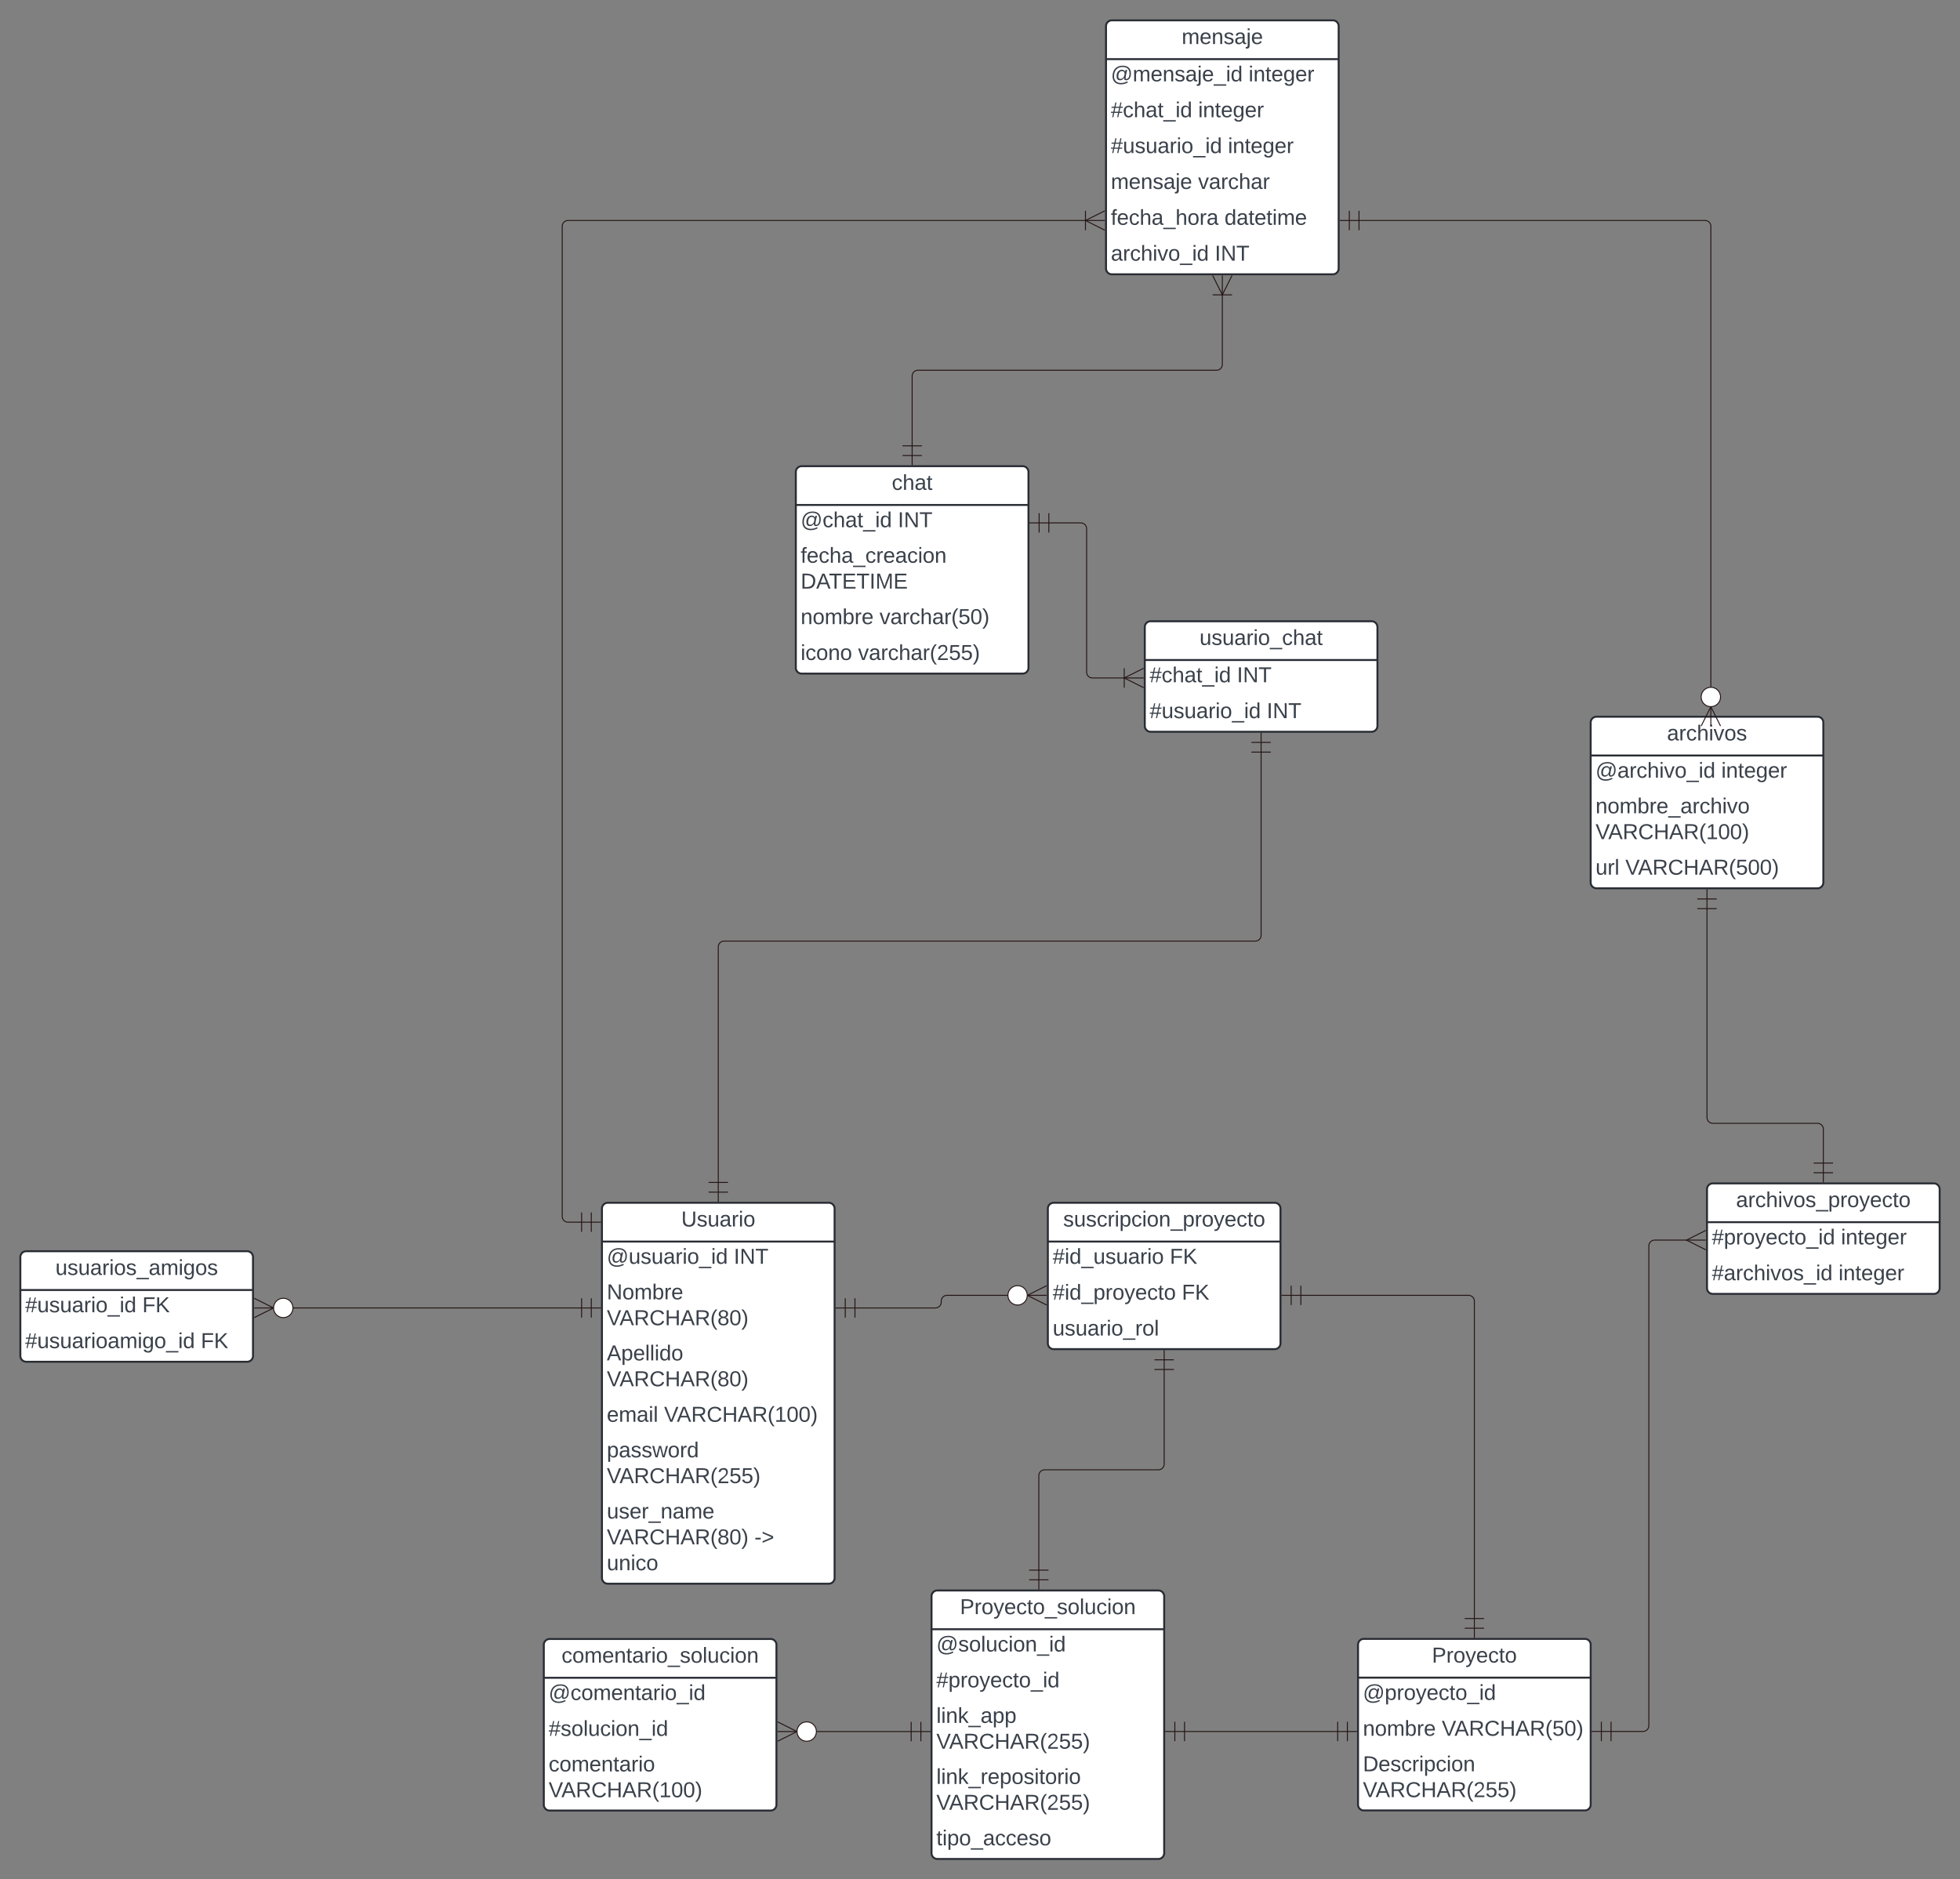 <svg xmlns="http://www.w3.org/2000/svg" xmlns:xlink="http://www.w3.org/1999/xlink" xmlns:lucid="lucid" width="2022" height="1939"><rect width="100%" height="100%" fill="#808080" stroke="none"/><g transform="translate(401 1221)" lucid:page-tab-id="0_0"><path d="M1000 475.94a6 6 0 0 1 6-6h228a6 6 0 0 1 6 6v165a6 6 0 0 1-6 6h-228a6 6 0 0 1-6-6z" fill="#fff"/><path d="M1000 475.94a6 6 0 0 1 6-6h228a6 6 0 0 1 6 6v165a6 6 0 0 1-6 6h-228a6 6 0 0 1-6-6zM1000 509.94h240" stroke="#282c33" stroke-width="2" fill="none"/><use xlink:href="#a" transform="matrix(1,0,0,1,1010,469.942) translate(66.204 24.444)"/><use xlink:href="#b" transform="matrix(1,0,0,1,1005,512.442) translate(0 20.444)"/><use xlink:href="#c" transform="matrix(1,0,0,1,1005,549.442) translate(0 20.444)"/><use xlink:href="#d" transform="matrix(1,0,0,1,1005,549.442) translate(81.358 20.444)"/><use xlink:href="#e" transform="matrix(1,0,0,1,1005,586.442) translate(0 20.111)"/><use xlink:href="#f" transform="matrix(1,0,0,1,1005,586.442) translate(0 46.778)"/><path d="M220 26a6 6 0 0 1 6-6h228a6 6 0 0 1 6 6v381a6 6 0 0 1-6 6H226a6 6 0 0 1-6-6z" fill="#fff"/><path d="M220 26a6 6 0 0 1 6-6h228a6 6 0 0 1 6 6v381a6 6 0 0 1-6 6H226a6 6 0 0 1-6-6zM220 60h240" stroke="#282c33" stroke-width="2" fill="none"/><use xlink:href="#g" transform="matrix(1,0,0,1,230,20) translate(71.821 24.444)"/><use xlink:href="#h" transform="matrix(1,0,0,1,225,62.5) translate(0 20.444)"/><use xlink:href="#i" transform="matrix(1,0,0,1,225,62.5) translate(130.988 20.444)"/><use xlink:href="#j" transform="matrix(1,0,0,1,225,99.5) translate(0 20.111)"/><use xlink:href="#k" transform="matrix(1,0,0,1,225,99.5) translate(0 46.778)"/><use xlink:href="#l" transform="matrix(1,0,0,1,225,162.5) translate(0 20.111)"/><use xlink:href="#k" transform="matrix(1,0,0,1,225,162.5) translate(0 46.778)"/><use xlink:href="#m" transform="matrix(1,0,0,1,225,225.5) translate(0 20.444)"/><use xlink:href="#n" transform="matrix(1,0,0,1,225,225.5) translate(59.074 20.444)"/><use xlink:href="#o" transform="matrix(1,0,0,1,225,262.5) translate(0 20.111)"/><use xlink:href="#f" transform="matrix(1,0,0,1,225,262.5) translate(0 46.778)"/><use xlink:href="#p" transform="matrix(1,0,0,1,225,325.5) translate(0 20.278)"/><use xlink:href="#q" transform="matrix(1,0,0,1,225,325.5) translate(0 46.944)"/><use xlink:href="#r" transform="matrix(1,0,0,1,225,325.5) translate(152.284 46.944)"/><use xlink:href="#s" transform="matrix(1,0,0,1,225,325.5) translate(0 73.611)"/><path d="M680 26a6 6 0 0 1 6-6h228a6 6 0 0 1 6 6v139a6 6 0 0 1-6 6H686a6 6 0 0 1-6-6z" fill="#fff"/><path d="M680 26a6 6 0 0 1 6-6h228a6 6 0 0 1 6 6v139a6 6 0 0 1-6 6H686a6 6 0 0 1-6-6zM680 60h240" stroke="#282c33" stroke-width="2" fill="none"/><use xlink:href="#t" transform="matrix(1,0,0,1,690,20) translate(5.802 24.444)"/><use xlink:href="#u" transform="matrix(1,0,0,1,685,62.5) translate(0 20.444)"/><use xlink:href="#v" transform="matrix(1,0,0,1,685,62.5) translate(120.802 20.444)"/><use xlink:href="#w" transform="matrix(1,0,0,1,685,99.5) translate(0 20.444)"/><use xlink:href="#v" transform="matrix(1,0,0,1,685,99.5) translate(133.21 20.444)"/><use xlink:href="#x" transform="matrix(1,0,0,1,685,136.5) translate(0 20.444)"/><path d="M-380 76a6 6 0 0 1 6-6h228a6 6 0 0 1 6 6v102a6 6 0 0 1-6 6h-228a6 6 0 0 1-6-6z" fill="#fff"/><path d="M-380 76a6 6 0 0 1 6-6h228a6 6 0 0 1 6 6v102a6 6 0 0 1-6 6h-228a6 6 0 0 1-6-6zM-380 110h240" stroke="#282c33" stroke-width="2" fill="none"/><use xlink:href="#y" transform="matrix(1,0,0,1,-370,70) translate(26.173 24.444)"/><use xlink:href="#z" transform="matrix(1,0,0,1,-375,112.5) translate(0 20.444)"/><use xlink:href="#v" transform="matrix(1,0,0,1,-375,112.5) translate(120.802 20.444)"/><use xlink:href="#A" transform="matrix(1,0,0,1,-375,149.5) translate(0 20.444)"/><use xlink:href="#v" transform="matrix(1,0,0,1,-375,149.5) translate(181.173 20.444)"/><path d="M941 115.5h173a6 6 0 0 1 6 6v327.44" stroke="#261515" fill="none"/><path d="M931 125.5v-20M921 115.5h20M941 125.5v-20M1130 458.94h-20M1120 468.94v-20M1130 448.94h-20" stroke="#261515" fill="#fff"/><path d="M-99.5 128.5H199" stroke="#261515" fill="none"/><path d="M-138.78 118.5l20 10-20 10" stroke="#261515" fill="#fff" fill-opacity="0"/><path d="M-138.78 128.5h20M-98.78 128.5c0 5.52-4.47 10-10 10-5.52 0-10-4.48-10-10s4.48-10 10-10c5.53 0 10 4.48 10 10M209 118.5v20M219 128.5h-20M199 118.5v20" stroke="#261515" fill="#fff"/><path d="M780-574a6 6 0 0 1 6-6h228a6 6 0 0 1 6 6v102a6 6 0 0 1-6 6H786a6 6 0 0 1-6-6z" fill="#fff"/><path d="M780-574a6 6 0 0 1 6-6h228a6 6 0 0 1 6 6v102a6 6 0 0 1-6 6H786a6 6 0 0 1-6-6zM780-540h240" stroke="#282c33" stroke-width="2" fill="none"/><use xlink:href="#B" transform="matrix(1,0,0,1,790,-580) translate(46.481 24.444)"/><use xlink:href="#C" transform="matrix(1,0,0,1,785,-537.5) translate(0 20.444)"/><use xlink:href="#i" transform="matrix(1,0,0,1,785,-537.5) translate(90.062 20.444)"/><use xlink:href="#z" transform="matrix(1,0,0,1,785,-500.5) translate(0 20.444)"/><use xlink:href="#i" transform="matrix(1,0,0,1,785,-500.5) translate(120.802 20.444)"/><path d="M340-1v-243a6 6 0 0 1 6-6h548a6 6 0 0 0 6-6v-189" stroke="#261515" fill="none"/><path d="M350 9h-20M340 19V-1M350-1h-20M890-455h20M900-465v20M890-445h20" stroke="#261515" fill="#fff"/><path d="M420-734a6 6 0 0 1 6-6h228a6 6 0 0 1 6 6v202a6 6 0 0 1-6 6H426a6 6 0 0 1-6-6z" fill="#fff"/><path d="M420-734a6 6 0 0 1 6-6h228a6 6 0 0 1 6 6v202a6 6 0 0 1-6 6H426a6 6 0 0 1-6-6zM420-700h240" stroke="#282c33" stroke-width="2" fill="none"/><use xlink:href="#D" transform="matrix(1,0,0,1,430,-740) translate(89.012 24.444)"/><use xlink:href="#E" transform="matrix(1,0,0,1,425,-697.5) translate(0 20.444)"/><use xlink:href="#i" transform="matrix(1,0,0,1,425,-697.5) translate(100.247 20.444)"/><use xlink:href="#F" transform="matrix(1,0,0,1,425,-660.5) translate(0 20.111)"/><use xlink:href="#G" transform="matrix(1,0,0,1,425,-660.5) translate(0 46.778)"/><use xlink:href="#c" transform="matrix(1,0,0,1,425,-597.5) translate(0 20.444)"/><use xlink:href="#H" transform="matrix(1,0,0,1,425,-597.5) translate(81.358 20.444)"/><use xlink:href="#I" transform="matrix(1,0,0,1,425,-560.5) translate(0 20.444)"/><use xlink:href="#J" transform="matrix(1,0,0,1,425,-560.5) translate(59.198 20.444)"/><path d="M759-521.5h-33a6 6 0 0 1-6-6v-148a6 6 0 0 0-6-6h-33" stroke="#261515" fill="none"/><path d="M778.78-511.5l-20-10 20-10" stroke="#261515" fill="#fff" fill-opacity="0"/><path d="M778.78-521.5h-20M758.78-531.5v20M671-671.5v-20M661-681.5h20M681-671.5v-20" stroke="#261515" fill="#fff"/><path d="M740-1194a6 6 0 0 1 6-6h228a6 6 0 0 1 6 6v250a6 6 0 0 1-6 6H746a6 6 0 0 1-6-6z" fill="#fff"/><path d="M740-1194a6 6 0 0 1 6-6h228a6 6 0 0 1 6 6v250a6 6 0 0 1-6 6H746a6 6 0 0 1-6-6zM740-1160h240" stroke="#282c33" stroke-width="2" fill="none"/><use xlink:href="#K" transform="matrix(1,0,0,1,750,-1200) translate(68.086 24.444)"/><use xlink:href="#L" transform="matrix(1,0,0,1,745,-1157.5) translate(0 20.444)"/><use xlink:href="#M" transform="matrix(1,0,0,1,745,-1157.5) translate(142.099 20.444)"/><use xlink:href="#C" transform="matrix(1,0,0,1,745,-1120.5) translate(0 20.444)"/><use xlink:href="#M" transform="matrix(1,0,0,1,745,-1120.5) translate(90.062 20.444)"/><use xlink:href="#z" transform="matrix(1,0,0,1,745,-1083.5) translate(0 20.444)"/><use xlink:href="#M" transform="matrix(1,0,0,1,745,-1083.5) translate(120.802 20.444)"/><use xlink:href="#N" transform="matrix(1,0,0,1,745,-1046.5) translate(0 20.444)"/><use xlink:href="#O" transform="matrix(1,0,0,1,745,-1046.5) translate(90 20.444)"/><use xlink:href="#P" transform="matrix(1,0,0,1,745,-1009.5) translate(0 20.444)"/><use xlink:href="#Q" transform="matrix(1,0,0,1,745,-1009.5) translate(117.222 20.444)"/><use xlink:href="#R" transform="matrix(1,0,0,1,745,-972.5) translate(0 20.444)"/><use xlink:href="#i" transform="matrix(1,0,0,1,745,-972.5) translate(107.222 20.444)"/><path d="M860-917v72a6 6 0 0 1-6 6H546a6 6 0 0 0-6 6v72" stroke="#261515" fill="none"/><path d="M870-936.78l-10 20-10-20" stroke="#261515" fill="#fff" fill-opacity="0"/><path d="M860-936.78v20M850-916.78h20M550-751h-20M540-741v-20M550-761h-20" stroke="#261515" fill="#fff"/><path d="M199 40h-14a6 6 0 0 1-6-6V-987.5a6 6 0 0 1 6-6h534" stroke="#261515" fill="none"/><path d="M209 30v20M219 40h-20M199 30v20" stroke="#261515" fill="#fff"/><path d="M738.78-983.5l-20-10 20-10" stroke="#261515" fill="#fff" fill-opacity="0"/><path d="M738.78-993.5h-20M718.78-1003.5v20" stroke="#261515" fill="#fff"/><path d="M1360 6a6 6 0 0 1 6-6h228a6 6 0 0 1 6 6v102a6 6 0 0 1-6 6h-228a6 6 0 0 1-6-6z" fill="#fff"/><path d="M1360 6a6 6 0 0 1 6-6h228a6 6 0 0 1 6 6v102a6 6 0 0 1-6 6h-228a6 6 0 0 1-6-6zM1360 40h240" stroke="#282c33" stroke-width="2" fill="none"/><use xlink:href="#S" transform="matrix(1,0,0,1,1370,0) translate(19.969 24.444)"/><use xlink:href="#T" transform="matrix(1,0,0,1,1365,42.5) translate(0 20.444)"/><use xlink:href="#M" transform="matrix(1,0,0,1,1365,42.5) translate(133.21 20.444)"/><use xlink:href="#U" transform="matrix(1,0,0,1,1365,79.5) translate(0 20.444)"/><use xlink:href="#M" transform="matrix(1,0,0,1,1365,79.5) translate(130.679 20.444)"/><path d="M1261 565.44h33a6 6 0 0 0 6-6V64.5a6 6 0 0 1 6-6h33.6" stroke="#261515" fill="none"/><path d="M1251 575.44v-20M1241 565.44h20M1261 575.44v-20" stroke="#261515" fill="#fff"/><path d="M1358.78 68.5l-20-10 20-10" stroke="#261515" fill="#fff" fill-opacity="0"/><path d="M1358.78 58.5h-20" stroke="#261515" fill="#fff"/><path d="M1240-475.5a6 6 0 0 1 6-6h228a6 6 0 0 1 6 6v165a6 6 0 0 1-6 6h-228a6 6 0 0 1-6-6z" fill="#fff"/><path d="M1240-475.5a6 6 0 0 1 6-6h228a6 6 0 0 1 6 6v165a6 6 0 0 1-6 6h-228a6 6 0 0 1-6-6zM1240-441.5h240" stroke="#282c33" stroke-width="2" fill="none"/><use xlink:href="#V" transform="matrix(1,0,0,1,1250,-481.5) translate(68.704 24.444)"/><use xlink:href="#W" transform="matrix(1,0,0,1,1245,-439) translate(0 20.444)"/><use xlink:href="#M" transform="matrix(1,0,0,1,1245,-439) translate(129.753 20.444)"/><use xlink:href="#X" transform="matrix(1,0,0,1,1245,-402) translate(0 20.111)"/><use xlink:href="#n" transform="matrix(1,0,0,1,1245,-402) translate(0 46.778)"/><use xlink:href="#Y" transform="matrix(1,0,0,1,1245,-339) translate(0 20.444)"/><use xlink:href="#Z" transform="matrix(1,0,0,1,1245,-339) translate(30.741 20.444)"/><path d="M1480-21v-35a6 6 0 0 0-6-6h-108a6 6 0 0 1-6-6v-215.5" stroke="#261515" fill="none"/><path d="M1490-11h-20M1480-1v-20M1490-21h-20M1350-293.5h20M1360-303.5v20M1350-283.5h20" stroke="#261515" fill="#fff"/><path d="M560 426a6 6 0 0 1 6-6h228a6 6 0 0 1 6 6v265a6 6 0 0 1-6 6H566a6 6 0 0 1-6-6z" fill="#fff"/><path d="M560 426a6 6 0 0 1 6-6h228a6 6 0 0 1 6 6v265a6 6 0 0 1-6 6H566a6 6 0 0 1-6-6zM560 460h240" stroke="#282c33" stroke-width="2" fill="none"/><use xlink:href="#aa" transform="matrix(1,0,0,1,570,420) translate(19.352 24.444)"/><use xlink:href="#ab" transform="matrix(1,0,0,1,565,462.5) translate(0 20.444)"/><use xlink:href="#ac" transform="matrix(1,0,0,1,565,499.5) translate(0 20.444)"/><use xlink:href="#ad" transform="matrix(1,0,0,1,565,536.5) translate(0 20.111)"/><use xlink:href="#f" transform="matrix(1,0,0,1,565,536.5) translate(0 46.778)"/><use xlink:href="#ae" transform="matrix(1,0,0,1,565,599.5) translate(0 20.111)"/><use xlink:href="#f" transform="matrix(1,0,0,1,565,599.5) translate(0 46.778)"/><use xlink:href="#af" transform="matrix(1,0,0,1,565,662.5) translate(0 20.444)"/><path d="M821 565.5h158" stroke="#261515" fill="none"/><path d="M811 575.5v-20M801 565.5h20M821 575.5v-20M989 555.5v20M999 565.5h-20M979 555.5v20" stroke="#261515" fill="#fff"/><path d="M800 192v97.5a6 6 0 0 1-6 6H676.68a6 6 0 0 0-6 6V399" stroke="#261515" fill="none"/><path d="M790 182h20M800 172v20M790 192h20M680.68 409h-20M670.68 419v-20M680.68 399h-20" stroke="#261515" fill="#fff"/><path d="M160 476.06a6 6 0 0 1 6-6h228a6 6 0 0 1 6 6v165a6 6 0 0 1-6 6H166a6 6 0 0 1-6-6z" fill="#fff"/><path d="M160 476.06a6 6 0 0 1 6-6h228a6 6 0 0 1 6 6v165a6 6 0 0 1-6 6H166a6 6 0 0 1-6-6zM160 510.06h240" stroke="#282c33" stroke-width="2" fill="none"/><g><use xlink:href="#ag" transform="matrix(1,0,0,1,170,470.058) translate(8.302 24.444)"/></g><g><use xlink:href="#ah" transform="matrix(1,0,0,1,165,512.558) translate(0 20.444)"/></g><g><use xlink:href="#ai" transform="matrix(1,0,0,1,165,549.558) translate(0 20.444)"/></g><g><use xlink:href="#aj" transform="matrix(1,0,0,1,165,586.558) translate(0 20.111)"/><use xlink:href="#n" transform="matrix(1,0,0,1,165,586.558) translate(0 46.778)"/></g><path d="M539 565.56h-98.5" stroke="#261515" fill="none"/><path d="M549 555.56v20M559 565.56h-20M539 555.56v20" stroke="#261515" fill="#fff"/><path d="M401.22 555.56l20 10-20 10" stroke="#261515" fill="#fff" fill-opacity="0"/><path d="M401.22 565.56h20M441.22 565.56c0 5.52-4.47 10-10 10-5.52 0-10-4.48-10-10s4.48-10 10-10c5.53 0 10 4.48 10 10" stroke="#261515" fill="#fff"/><path d="M639.5 115.5H576a6 6 0 0 0-6 6v1a6 6 0 0 1-6 6h-83" stroke="#261515" fill="none"/><path d="M678.78 125.5l-20-10 20-10" stroke="#261515" fill="#fff" fill-opacity="0"/><path d="M678.78 115.5h-20M658.78 115.5c0 5.52-4.48 10-10 10-5.53 0-10-4.48-10-10s4.47-10 10-10c5.52 0 10 4.48 10 10M471 138.5v-20M461 128.5h20M481 138.5v-20" stroke="#261515" fill="#fff"/><path d="M1001-993.5h356.97a6 6 0 0 1 6 6v476.35" stroke="#261515" fill="none"/><path d="M991-983.5v-20M981-993.5h20M1001-983.5v-20" stroke="#261515" fill="#fff"/><path d="M1353.97-471.88l10-20 10 20" stroke="#261515" fill="#fff" fill-opacity="0"/><path d="M1363.97-471.88v-20M1373.97-501.88c0 5.53-4.48 10-10 10-5.53 0-10-4.47-10-10 0-5.52 4.47-10 10-10 5.52 0 10 4.48 10 10" stroke="#261515" fill="#fff"/><defs><path fill="#3a414a" d="M30-248c87 1 191-15 191 75 0 78-77 80-158 76V0H30v-248zm33 125c57 0 124 11 124-50 0-59-68-47-124-48v98" id="ak"/><path fill="#3a414a" d="M114-163C36-179 61-72 57 0H25l-1-190h30c1 12-1 29 2 39 6-27 23-49 58-41v29" id="al"/><path fill="#3a414a" d="M100-194c62-1 85 37 85 99 1 63-27 99-86 99S16-35 15-95c0-66 28-99 85-99zM99-20c44 1 53-31 53-75 0-43-8-75-51-75s-53 32-53 75 10 74 51 75" id="am"/><path fill="#3a414a" d="M179-190L93 31C79 59 56 82 12 73V49c39 6 53-20 64-50L1-190h34L92-34l54-156h33" id="an"/><path fill="#3a414a" d="M100-194c63 0 86 42 84 106H49c0 40 14 67 53 68 26 1 43-12 49-29l28 8c-11 28-37 45-77 45C44 4 14-33 15-96c1-61 26-98 85-98zm52 81c6-60-76-77-97-28-3 7-6 17-6 28h103" id="ao"/><path fill="#3a414a" d="M96-169c-40 0-48 33-48 73s9 75 48 75c24 0 41-14 43-38l32 2c-6 37-31 61-74 61-59 0-76-41-82-99-10-93 101-131 147-64 4 7 5 14 7 22l-32 3c-4-21-16-35-41-35" id="ap"/><path fill="#3a414a" d="M59-47c-2 24 18 29 38 22v24C64 9 27 4 27-40v-127H5v-23h24l9-43h21v43h35v23H59v120" id="aq"/><g id="a"><use transform="matrix(0.062,0,0,0.062,0,0)" xlink:href="#ak"/><use transform="matrix(0.062,0,0,0.062,14.815,0)" xlink:href="#al"/><use transform="matrix(0.062,0,0,0.062,22.16,0)" xlink:href="#am"/><use transform="matrix(0.062,0,0,0.062,34.506,0)" xlink:href="#an"/><use transform="matrix(0.062,0,0,0.062,45.617,0)" xlink:href="#ao"/><use transform="matrix(0.062,0,0,0.062,57.963,0)" xlink:href="#ap"/><use transform="matrix(0.062,0,0,0.062,69.074,0)" xlink:href="#aq"/><use transform="matrix(0.062,0,0,0.062,75.247,0)" xlink:href="#am"/></g><path fill="#3a414a" d="M198-261c85 0 136 45 136 128 0 61-22 111-78 115-29 2-39-18-37-44-12 23-32 44-66 44-41 0-58-28-58-68 0-60 30-105 88-108 29-1 43 15 54 32l7-28h28c-9 45-23 84-27 134-1 11 6 17 14 16 39-4 51-48 51-92 0-69-42-107-112-107-93 0-145 59-145 153C53-15 94 26 168 27c43 0 78-13 106-28l9 19c-30 18-67 32-115 32C79 50 28-1 28-86c0-107 62-175 170-175zM158-41c46 0 70-43 70-90 0-26-17-40-43-40-44 0-59 41-61 85-1 26 9 45 34 45" id="ar"/><path fill="#3a414a" d="M115-194c55 1 70 41 70 98S169 2 115 4C84 4 66-9 55-30l1 105H24l-1-265h31l2 30c10-21 28-34 59-34zm-8 174c40 0 45-34 45-75s-6-73-45-74c-42 0-51 32-51 76 0 43 10 73 51 73" id="as"/><path fill="#3a414a" d="M-5 72V49h209v23H-5" id="at"/><path fill="#3a414a" d="M24-231v-30h32v30H24zM24 0v-190h32V0H24" id="au"/><path fill="#3a414a" d="M85-194c31 0 48 13 60 33l-1-100h32l1 261h-30c-2-10 0-23-3-31C134-8 116 4 85 4 32 4 16-35 15-94c0-66 23-100 70-100zm9 24c-40 0-46 34-46 75 0 40 6 74 45 74 42 0 51-32 51-76 0-42-9-74-50-73" id="av"/><g id="b"><use transform="matrix(0.062,0,0,0.062,0,0)" xlink:href="#ar"/><use transform="matrix(0.062,0,0,0.062,22.531,0)" xlink:href="#as"/><use transform="matrix(0.062,0,0,0.062,34.877,0)" xlink:href="#al"/><use transform="matrix(0.062,0,0,0.062,42.222,0)" xlink:href="#am"/><use transform="matrix(0.062,0,0,0.062,54.568,0)" xlink:href="#an"/><use transform="matrix(0.062,0,0,0.062,65.679,0)" xlink:href="#ao"/><use transform="matrix(0.062,0,0,0.062,78.025,0)" xlink:href="#ap"/><use transform="matrix(0.062,0,0,0.062,89.136,0)" xlink:href="#aq"/><use transform="matrix(0.062,0,0,0.062,95.309,0)" xlink:href="#am"/><use transform="matrix(0.062,0,0,0.062,107.654,0)" xlink:href="#at"/><use transform="matrix(0.062,0,0,0.062,120,0)" xlink:href="#au"/><use transform="matrix(0.062,0,0,0.062,124.877,0)" xlink:href="#av"/></g><path fill="#3a414a" d="M117-194c89-4 53 116 60 194h-32v-121c0-31-8-49-39-48C34-167 62-67 57 0H25l-1-190h30c1 10-1 24 2 32 11-22 29-35 61-36" id="aw"/><path fill="#3a414a" d="M210-169c-67 3-38 105-44 169h-31v-121c0-29-5-50-35-48C34-165 62-65 56 0H25l-1-190h30c1 10-1 24 2 32 10-44 99-50 107 0 11-21 27-35 58-36 85-2 47 119 55 194h-31v-121c0-29-5-49-35-48" id="ax"/><path fill="#3a414a" d="M115-194c53 0 69 39 70 98 0 66-23 100-70 100C84 3 66-7 56-30L54 0H23l1-261h32v101c10-23 28-34 59-34zm-8 174c40 0 45-34 45-75 0-40-5-75-45-74-42 0-51 32-51 76 0 43 10 73 51 73" id="ay"/><g id="c"><use transform="matrix(0.062,0,0,0.062,0,0)" xlink:href="#aw"/><use transform="matrix(0.062,0,0,0.062,12.346,0)" xlink:href="#am"/><use transform="matrix(0.062,0,0,0.062,24.691,0)" xlink:href="#ax"/><use transform="matrix(0.062,0,0,0.062,43.148,0)" xlink:href="#ay"/><use transform="matrix(0.062,0,0,0.062,55.494,0)" xlink:href="#al"/><use transform="matrix(0.062,0,0,0.062,62.84,0)" xlink:href="#ao"/></g><path fill="#3a414a" d="M137 0h-34L2-248h35l83 218 83-218h36" id="az"/><path fill="#3a414a" d="M205 0l-28-72H64L36 0H1l101-248h38L239 0h-34zm-38-99l-47-123c-12 45-31 82-46 123h93" id="aA"/><path fill="#3a414a" d="M233-177c-1 41-23 64-60 70L243 0h-38l-65-103H63V0H30v-248c88 3 205-21 203 71zM63-129c60-2 137 13 137-47 0-61-80-42-137-45v92" id="aB"/><path fill="#3a414a" d="M212-179c-10-28-35-45-73-45-59 0-87 40-87 99 0 60 29 101 89 101 43 0 62-24 78-52l27 14C228-24 195 4 139 4 59 4 22-46 18-125c-6-104 99-153 187-111 19 9 31 26 39 46" id="aC"/><path fill="#3a414a" d="M197 0v-115H63V0H30v-248h33v105h134v-105h34V0h-34" id="aD"/><path fill="#3a414a" d="M87 75C49 33 22-17 22-94c0-76 28-126 65-167h31c-38 41-64 92-64 168S80 34 118 75H87" id="aE"/><path fill="#3a414a" d="M54-142c48-35 137-8 131 61C196 18 31 33 14-55l32-4c7 23 22 37 52 37 35-1 51-22 54-58 4-55-73-65-99-34H22l8-134h141v27H59" id="aF"/><path fill="#3a414a" d="M101-251c68 0 85 55 85 127S166 4 100 4C33 4 14-52 14-124c0-73 17-127 87-127zm-1 229c47 0 54-49 54-102s-4-102-53-102c-51 0-55 48-55 102 0 53 5 102 54 102" id="aG"/><path fill="#3a414a" d="M33-261c38 41 65 92 65 168S71 34 33 75H2C39 34 66-17 66-93S39-220 2-261h31" id="aH"/><g id="d"><use transform="matrix(0.062,0,0,0.062,0,0)" xlink:href="#az"/><use transform="matrix(0.062,0,0,0.062,13.148,0)" xlink:href="#aA"/><use transform="matrix(0.062,0,0,0.062,27.963,0)" xlink:href="#aB"/><use transform="matrix(0.062,0,0,0.062,43.951,0)" xlink:href="#aC"/><use transform="matrix(0.062,0,0,0.062,59.938,0)" xlink:href="#aD"/><use transform="matrix(0.062,0,0,0.062,75.926,0)" xlink:href="#aA"/><use transform="matrix(0.062,0,0,0.062,90.741,0)" xlink:href="#aB"/><use transform="matrix(0.062,0,0,0.062,106.728,0)" xlink:href="#aE"/><use transform="matrix(0.062,0,0,0.062,114.074,0)" xlink:href="#aF"/><use transform="matrix(0.062,0,0,0.062,126.42,0)" xlink:href="#aG"/><use transform="matrix(0.062,0,0,0.062,138.765,0)" xlink:href="#aH"/></g><path fill="#3a414a" d="M30-248c118-7 216 8 213 122C240-48 200 0 122 0H30v-248zM63-27c89 8 146-16 146-99s-60-101-146-95v194" id="aI"/><path fill="#3a414a" d="M135-143c-3-34-86-38-87 0 15 53 115 12 119 90S17 21 10-45l28-5c4 36 97 45 98 0-10-56-113-15-118-90-4-57 82-63 122-42 12 7 21 19 24 35" id="aJ"/><g id="e"><use transform="matrix(0.062,0,0,0.062,0,0)" xlink:href="#aI"/><use transform="matrix(0.062,0,0,0.062,15.988,0)" xlink:href="#ao"/><use transform="matrix(0.062,0,0,0.062,28.333,0)" xlink:href="#aJ"/><use transform="matrix(0.062,0,0,0.062,39.444,0)" xlink:href="#ap"/><use transform="matrix(0.062,0,0,0.062,50.556,0)" xlink:href="#al"/><use transform="matrix(0.062,0,0,0.062,57.901,0)" xlink:href="#au"/><use transform="matrix(0.062,0,0,0.062,62.778,0)" xlink:href="#as"/><use transform="matrix(0.062,0,0,0.062,75.123,0)" xlink:href="#ap"/><use transform="matrix(0.062,0,0,0.062,86.235,0)" xlink:href="#au"/><use transform="matrix(0.062,0,0,0.062,91.111,0)" xlink:href="#am"/><use transform="matrix(0.062,0,0,0.062,103.457,0)" xlink:href="#aw"/></g><path fill="#3a414a" d="M101-251c82-7 93 87 43 132L82-64C71-53 59-42 53-27h129V0H18c2-99 128-94 128-182 0-28-16-43-45-43s-46 15-49 41l-32-3c6-41 34-60 81-64" id="aK"/><g id="f"><use transform="matrix(0.062,0,0,0.062,0,0)" xlink:href="#az"/><use transform="matrix(0.062,0,0,0.062,13.148,0)" xlink:href="#aA"/><use transform="matrix(0.062,0,0,0.062,27.963,0)" xlink:href="#aB"/><use transform="matrix(0.062,0,0,0.062,43.951,0)" xlink:href="#aC"/><use transform="matrix(0.062,0,0,0.062,59.938,0)" xlink:href="#aD"/><use transform="matrix(0.062,0,0,0.062,75.926,0)" xlink:href="#aA"/><use transform="matrix(0.062,0,0,0.062,90.741,0)" xlink:href="#aB"/><use transform="matrix(0.062,0,0,0.062,106.728,0)" xlink:href="#aE"/><use transform="matrix(0.062,0,0,0.062,114.074,0)" xlink:href="#aK"/><use transform="matrix(0.062,0,0,0.062,126.42,0)" xlink:href="#aF"/><use transform="matrix(0.062,0,0,0.062,138.765,0)" xlink:href="#aF"/><use transform="matrix(0.062,0,0,0.062,151.111,0)" xlink:href="#aH"/></g><path fill="#3a414a" d="M232-93c-1 65-40 97-104 97C67 4 28-28 28-90v-158h33c8 89-33 224 67 224 102 0 64-133 71-224h33v155" id="aL"/><path fill="#3a414a" d="M84 4C-5 8 30-112 23-190h32v120c0 31 7 50 39 49 72-2 45-101 50-169h31l1 190h-30c-1-10 1-25-2-33-11 22-28 36-60 37" id="aM"/><path fill="#3a414a" d="M141-36C126-15 110 5 73 4 37 3 15-17 15-53c-1-64 63-63 125-63 3-35-9-54-41-54-24 1-41 7-42 31l-33-3c5-37 33-52 76-52 45 0 72 20 72 64v82c-1 20 7 32 28 27v20c-31 9-61-2-59-35zM48-53c0 20 12 33 32 33 41-3 63-29 60-74-43 2-92-5-92 41" id="aN"/><g id="g"><use transform="matrix(0.062,0,0,0.062,0,0)" xlink:href="#aL"/><use transform="matrix(0.062,0,0,0.062,15.988,0)" xlink:href="#aJ"/><use transform="matrix(0.062,0,0,0.062,27.099,0)" xlink:href="#aM"/><use transform="matrix(0.062,0,0,0.062,39.444,0)" xlink:href="#aN"/><use transform="matrix(0.062,0,0,0.062,51.79,0)" xlink:href="#al"/><use transform="matrix(0.062,0,0,0.062,59.136,0)" xlink:href="#au"/><use transform="matrix(0.062,0,0,0.062,64.012,0)" xlink:href="#am"/></g><g id="h"><use transform="matrix(0.062,0,0,0.062,0,0)" xlink:href="#ar"/><use transform="matrix(0.062,0,0,0.062,22.531,0)" xlink:href="#aM"/><use transform="matrix(0.062,0,0,0.062,34.877,0)" xlink:href="#aJ"/><use transform="matrix(0.062,0,0,0.062,45.988,0)" xlink:href="#aM"/><use transform="matrix(0.062,0,0,0.062,58.333,0)" xlink:href="#aN"/><use transform="matrix(0.062,0,0,0.062,70.679,0)" xlink:href="#al"/><use transform="matrix(0.062,0,0,0.062,78.025,0)" xlink:href="#au"/><use transform="matrix(0.062,0,0,0.062,82.901,0)" xlink:href="#am"/><use transform="matrix(0.062,0,0,0.062,95.247,0)" xlink:href="#at"/><use transform="matrix(0.062,0,0,0.062,107.593,0)" xlink:href="#au"/><use transform="matrix(0.062,0,0,0.062,112.469,0)" xlink:href="#av"/></g><path fill="#3a414a" d="M33 0v-248h34V0H33" id="aO"/><path fill="#3a414a" d="M190 0L58-211 59 0H30v-248h39L202-35l-2-213h31V0h-41" id="aP"/><path fill="#3a414a" d="M127-220V0H93v-220H8v-28h204v28h-85" id="aQ"/><g id="i"><use transform="matrix(0.062,0,0,0.062,0,0)" xlink:href="#aO"/><use transform="matrix(0.062,0,0,0.062,6.173,0)" xlink:href="#aP"/><use transform="matrix(0.062,0,0,0.062,22.16,0)" xlink:href="#aQ"/></g><g id="j"><use transform="matrix(0.062,0,0,0.062,0,0)" xlink:href="#aP"/><use transform="matrix(0.062,0,0,0.062,15.988,0)" xlink:href="#am"/><use transform="matrix(0.062,0,0,0.062,28.333,0)" xlink:href="#ax"/><use transform="matrix(0.062,0,0,0.062,46.79,0)" xlink:href="#ay"/><use transform="matrix(0.062,0,0,0.062,59.136,0)" xlink:href="#al"/><use transform="matrix(0.062,0,0,0.062,66.481,0)" xlink:href="#ao"/></g><path fill="#3a414a" d="M134-131c28 9 52 24 51 62-1 50-34 73-85 73S17-19 16-69c0-36 21-54 49-61-75-25-45-126 34-121 46 3 78 18 79 63 0 33-17 51-44 57zm-34-11c31 1 46-15 46-44 0-28-17-43-47-42-29 0-46 13-45 42 1 28 16 44 46 44zm1 122c35 0 51-18 51-52 0-30-18-46-53-46-33 0-51 17-51 47 0 34 19 51 53 51" id="aR"/><g id="k"><use transform="matrix(0.062,0,0,0.062,0,0)" xlink:href="#az"/><use transform="matrix(0.062,0,0,0.062,13.148,0)" xlink:href="#aA"/><use transform="matrix(0.062,0,0,0.062,27.963,0)" xlink:href="#aB"/><use transform="matrix(0.062,0,0,0.062,43.951,0)" xlink:href="#aC"/><use transform="matrix(0.062,0,0,0.062,59.938,0)" xlink:href="#aD"/><use transform="matrix(0.062,0,0,0.062,75.926,0)" xlink:href="#aA"/><use transform="matrix(0.062,0,0,0.062,90.741,0)" xlink:href="#aB"/><use transform="matrix(0.062,0,0,0.062,106.728,0)" xlink:href="#aE"/><use transform="matrix(0.062,0,0,0.062,114.074,0)" xlink:href="#aR"/><use transform="matrix(0.062,0,0,0.062,126.42,0)" xlink:href="#aG"/><use transform="matrix(0.062,0,0,0.062,138.765,0)" xlink:href="#aH"/></g><path fill="#3a414a" d="M24 0v-261h32V0H24" id="aS"/><g id="l"><use transform="matrix(0.062,0,0,0.062,0,0)" xlink:href="#aA"/><use transform="matrix(0.062,0,0,0.062,14.815,0)" xlink:href="#as"/><use transform="matrix(0.062,0,0,0.062,27.16,0)" xlink:href="#ao"/><use transform="matrix(0.062,0,0,0.062,39.506,0)" xlink:href="#aS"/><use transform="matrix(0.062,0,0,0.062,44.383,0)" xlink:href="#aS"/><use transform="matrix(0.062,0,0,0.062,49.259,0)" xlink:href="#au"/><use transform="matrix(0.062,0,0,0.062,54.136,0)" xlink:href="#av"/><use transform="matrix(0.062,0,0,0.062,66.481,0)" xlink:href="#am"/></g><g id="m"><use transform="matrix(0.062,0,0,0.062,0,0)" xlink:href="#ao"/><use transform="matrix(0.062,0,0,0.062,12.346,0)" xlink:href="#ax"/><use transform="matrix(0.062,0,0,0.062,30.802,0)" xlink:href="#aN"/><use transform="matrix(0.062,0,0,0.062,43.148,0)" xlink:href="#au"/><use transform="matrix(0.062,0,0,0.062,48.025,0)" xlink:href="#aS"/></g><path fill="#3a414a" d="M27 0v-27h64v-190l-56 39v-29l58-41h29v221h61V0H27" id="aT"/><g id="n"><use transform="matrix(0.062,0,0,0.062,0,0)" xlink:href="#az"/><use transform="matrix(0.062,0,0,0.062,13.148,0)" xlink:href="#aA"/><use transform="matrix(0.062,0,0,0.062,27.963,0)" xlink:href="#aB"/><use transform="matrix(0.062,0,0,0.062,43.951,0)" xlink:href="#aC"/><use transform="matrix(0.062,0,0,0.062,59.938,0)" xlink:href="#aD"/><use transform="matrix(0.062,0,0,0.062,75.926,0)" xlink:href="#aA"/><use transform="matrix(0.062,0,0,0.062,90.741,0)" xlink:href="#aB"/><use transform="matrix(0.062,0,0,0.062,106.728,0)" xlink:href="#aE"/><use transform="matrix(0.062,0,0,0.062,114.074,0)" xlink:href="#aT"/><use transform="matrix(0.062,0,0,0.062,126.42,0)" xlink:href="#aG"/><use transform="matrix(0.062,0,0,0.062,138.765,0)" xlink:href="#aG"/><use transform="matrix(0.062,0,0,0.062,151.111,0)" xlink:href="#aH"/></g><path fill="#3a414a" d="M206 0h-36l-40-164L89 0H53L-1-190h32L70-26l43-164h34l41 164 42-164h31" id="aU"/><g id="o"><use transform="matrix(0.062,0,0,0.062,0,0)" xlink:href="#as"/><use transform="matrix(0.062,0,0,0.062,12.346,0)" xlink:href="#aN"/><use transform="matrix(0.062,0,0,0.062,24.691,0)" xlink:href="#aJ"/><use transform="matrix(0.062,0,0,0.062,35.802,0)" xlink:href="#aJ"/><use transform="matrix(0.062,0,0,0.062,46.914,0)" xlink:href="#aU"/><use transform="matrix(0.062,0,0,0.062,62.901,0)" xlink:href="#am"/><use transform="matrix(0.062,0,0,0.062,75.247,0)" xlink:href="#al"/><use transform="matrix(0.062,0,0,0.062,82.593,0)" xlink:href="#av"/></g><g id="p"><use transform="matrix(0.062,0,0,0.062,0,0)" xlink:href="#aM"/><use transform="matrix(0.062,0,0,0.062,12.346,0)" xlink:href="#aJ"/><use transform="matrix(0.062,0,0,0.062,23.457,0)" xlink:href="#ao"/><use transform="matrix(0.062,0,0,0.062,35.802,0)" xlink:href="#al"/><use transform="matrix(0.062,0,0,0.062,43.148,0)" xlink:href="#at"/><use transform="matrix(0.062,0,0,0.062,55.494,0)" xlink:href="#aw"/><use transform="matrix(0.062,0,0,0.062,67.84,0)" xlink:href="#aN"/><use transform="matrix(0.062,0,0,0.062,80.185,0)" xlink:href="#ax"/><use transform="matrix(0.062,0,0,0.062,98.642,0)" xlink:href="#ao"/></g><g id="q"><use transform="matrix(0.062,0,0,0.062,0,0)" xlink:href="#az"/><use transform="matrix(0.062,0,0,0.062,13.148,0)" xlink:href="#aA"/><use transform="matrix(0.062,0,0,0.062,27.963,0)" xlink:href="#aB"/><use transform="matrix(0.062,0,0,0.062,43.951,0)" xlink:href="#aC"/><use transform="matrix(0.062,0,0,0.062,59.938,0)" xlink:href="#aD"/><use transform="matrix(0.062,0,0,0.062,75.926,0)" xlink:href="#aA"/><use transform="matrix(0.062,0,0,0.062,90.741,0)" xlink:href="#aB"/><use transform="matrix(0.062,0,0,0.062,106.728,0)" xlink:href="#aE"/><use transform="matrix(0.062,0,0,0.062,114.074,0)" xlink:href="#aR"/><use transform="matrix(0.062,0,0,0.062,126.42,0)" xlink:href="#aG"/><use transform="matrix(0.062,0,0,0.062,138.765,0)" xlink:href="#aH"/></g><path fill="#3a414a" d="M16-82v-28h88v28H16" id="aV"/><path fill="#3a414a" d="M18-27v-27l151-64-151-65v-27l175 74v36" id="aW"/><g id="r"><use transform="matrix(0.062,0,0,0.062,0,0)" xlink:href="#aV"/><use transform="matrix(0.062,0,0,0.062,7.346,0)" xlink:href="#aW"/></g><g id="s"><use transform="matrix(0.062,0,0,0.062,0,0)" xlink:href="#aM"/><use transform="matrix(0.062,0,0,0.062,12.346,0)" xlink:href="#aw"/><use transform="matrix(0.062,0,0,0.062,24.691,0)" xlink:href="#au"/><use transform="matrix(0.062,0,0,0.062,29.568,0)" xlink:href="#ap"/><use transform="matrix(0.062,0,0,0.062,40.679,0)" xlink:href="#am"/></g><g id="t"><use transform="matrix(0.062,0,0,0.062,0,0)" xlink:href="#aJ"/><use transform="matrix(0.062,0,0,0.062,11.111,0)" xlink:href="#aM"/><use transform="matrix(0.062,0,0,0.062,23.457,0)" xlink:href="#aJ"/><use transform="matrix(0.062,0,0,0.062,34.568,0)" xlink:href="#ap"/><use transform="matrix(0.062,0,0,0.062,45.679,0)" xlink:href="#al"/><use transform="matrix(0.062,0,0,0.062,53.025,0)" xlink:href="#au"/><use transform="matrix(0.062,0,0,0.062,57.901,0)" xlink:href="#as"/><use transform="matrix(0.062,0,0,0.062,70.247,0)" xlink:href="#ap"/><use transform="matrix(0.062,0,0,0.062,81.358,0)" xlink:href="#au"/><use transform="matrix(0.062,0,0,0.062,86.235,0)" xlink:href="#am"/><use transform="matrix(0.062,0,0,0.062,98.58,0)" xlink:href="#aw"/><use transform="matrix(0.062,0,0,0.062,110.926,0)" xlink:href="#at"/><use transform="matrix(0.062,0,0,0.062,123.272,0)" xlink:href="#as"/><use transform="matrix(0.062,0,0,0.062,135.617,0)" xlink:href="#al"/><use transform="matrix(0.062,0,0,0.062,142.963,0)" xlink:href="#am"/><use transform="matrix(0.062,0,0,0.062,155.309,0)" xlink:href="#an"/><use transform="matrix(0.062,0,0,0.062,166.42,0)" xlink:href="#ao"/><use transform="matrix(0.062,0,0,0.062,178.765,0)" xlink:href="#ap"/><use transform="matrix(0.062,0,0,0.062,189.877,0)" xlink:href="#aq"/><use transform="matrix(0.062,0,0,0.062,196.049,0)" xlink:href="#am"/></g><path fill="#3a414a" d="M158-156l-14 65h45v19h-49L124 0h-19l15-72H56L41 0H22l15-72H2v-19h39l14-65H11v-19h48l15-71h20l-16 71h64l16-71h19l-16 71h37v19h-40zm-83 0L61-91h63l14-65H75" id="aX"/><g id="u"><use transform="matrix(0.062,0,0,0.062,0,0)" xlink:href="#aX"/><use transform="matrix(0.062,0,0,0.062,12.346,0)" xlink:href="#au"/><use transform="matrix(0.062,0,0,0.062,17.222,0)" xlink:href="#av"/><use transform="matrix(0.062,0,0,0.062,29.568,0)" xlink:href="#at"/><use transform="matrix(0.062,0,0,0.062,41.914,0)" xlink:href="#aM"/><use transform="matrix(0.062,0,0,0.062,54.259,0)" xlink:href="#aJ"/><use transform="matrix(0.062,0,0,0.062,65.37,0)" xlink:href="#aM"/><use transform="matrix(0.062,0,0,0.062,77.716,0)" xlink:href="#aN"/><use transform="matrix(0.062,0,0,0.062,90.062,0)" xlink:href="#al"/><use transform="matrix(0.062,0,0,0.062,97.407,0)" xlink:href="#au"/><use transform="matrix(0.062,0,0,0.062,102.284,0)" xlink:href="#am"/></g><path fill="#3a414a" d="M63-220v92h138v28H63V0H30v-248h175v28H63" id="aY"/><path fill="#3a414a" d="M194 0L95-120 63-95V0H30v-248h33v124l119-124h40L117-140 236 0h-42" id="aZ"/><g id="v"><use transform="matrix(0.062,0,0,0.062,0,0)" xlink:href="#aY"/><use transform="matrix(0.062,0,0,0.062,13.519,0)" xlink:href="#aZ"/></g><g id="w"><use transform="matrix(0.062,0,0,0.062,0,0)" xlink:href="#aX"/><use transform="matrix(0.062,0,0,0.062,12.346,0)" xlink:href="#au"/><use transform="matrix(0.062,0,0,0.062,17.222,0)" xlink:href="#av"/><use transform="matrix(0.062,0,0,0.062,29.568,0)" xlink:href="#at"/><use transform="matrix(0.062,0,0,0.062,41.914,0)" xlink:href="#as"/><use transform="matrix(0.062,0,0,0.062,54.259,0)" xlink:href="#al"/><use transform="matrix(0.062,0,0,0.062,61.605,0)" xlink:href="#am"/><use transform="matrix(0.062,0,0,0.062,73.951,0)" xlink:href="#an"/><use transform="matrix(0.062,0,0,0.062,85.062,0)" xlink:href="#ao"/><use transform="matrix(0.062,0,0,0.062,97.407,0)" xlink:href="#ap"/><use transform="matrix(0.062,0,0,0.062,108.519,0)" xlink:href="#aq"/><use transform="matrix(0.062,0,0,0.062,114.691,0)" xlink:href="#am"/></g><g id="x"><use transform="matrix(0.062,0,0,0.062,0,0)" xlink:href="#aM"/><use transform="matrix(0.062,0,0,0.062,12.346,0)" xlink:href="#aJ"/><use transform="matrix(0.062,0,0,0.062,23.457,0)" xlink:href="#aM"/><use transform="matrix(0.062,0,0,0.062,35.802,0)" xlink:href="#aN"/><use transform="matrix(0.062,0,0,0.062,48.148,0)" xlink:href="#al"/><use transform="matrix(0.062,0,0,0.062,55.494,0)" xlink:href="#au"/><use transform="matrix(0.062,0,0,0.062,60.37,0)" xlink:href="#am"/><use transform="matrix(0.062,0,0,0.062,72.716,0)" xlink:href="#at"/><use transform="matrix(0.062,0,0,0.062,85.062,0)" xlink:href="#al"/><use transform="matrix(0.062,0,0,0.062,92.407,0)" xlink:href="#am"/><use transform="matrix(0.062,0,0,0.062,104.753,0)" xlink:href="#aS"/></g><path fill="#3a414a" d="M177-190C167-65 218 103 67 71c-23-6-38-20-44-43l32-5c15 47 100 32 89-28v-30C133-14 115 1 83 1 29 1 15-40 15-95c0-56 16-97 71-98 29-1 48 16 59 35 1-10 0-23 2-32h30zM94-22c36 0 50-32 50-73 0-42-14-75-50-75-39 0-46 34-46 75s6 73 46 73" id="ba"/><g id="y"><use transform="matrix(0.062,0,0,0.062,0,0)" xlink:href="#aM"/><use transform="matrix(0.062,0,0,0.062,12.346,0)" xlink:href="#aJ"/><use transform="matrix(0.062,0,0,0.062,23.457,0)" xlink:href="#aM"/><use transform="matrix(0.062,0,0,0.062,35.802,0)" xlink:href="#aN"/><use transform="matrix(0.062,0,0,0.062,48.148,0)" xlink:href="#al"/><use transform="matrix(0.062,0,0,0.062,55.494,0)" xlink:href="#au"/><use transform="matrix(0.062,0,0,0.062,60.37,0)" xlink:href="#am"/><use transform="matrix(0.062,0,0,0.062,72.716,0)" xlink:href="#aJ"/><use transform="matrix(0.062,0,0,0.062,83.827,0)" xlink:href="#at"/><use transform="matrix(0.062,0,0,0.062,96.173,0)" xlink:href="#aN"/><use transform="matrix(0.062,0,0,0.062,108.519,0)" xlink:href="#ax"/><use transform="matrix(0.062,0,0,0.062,126.975,0)" xlink:href="#au"/><use transform="matrix(0.062,0,0,0.062,131.852,0)" xlink:href="#ba"/><use transform="matrix(0.062,0,0,0.062,144.198,0)" xlink:href="#am"/><use transform="matrix(0.062,0,0,0.062,156.543,0)" xlink:href="#aJ"/></g><g id="z"><use transform="matrix(0.062,0,0,0.062,0,0)" xlink:href="#aX"/><use transform="matrix(0.062,0,0,0.062,12.346,0)" xlink:href="#aM"/><use transform="matrix(0.062,0,0,0.062,24.691,0)" xlink:href="#aJ"/><use transform="matrix(0.062,0,0,0.062,35.802,0)" xlink:href="#aM"/><use transform="matrix(0.062,0,0,0.062,48.148,0)" xlink:href="#aN"/><use transform="matrix(0.062,0,0,0.062,60.494,0)" xlink:href="#al"/><use transform="matrix(0.062,0,0,0.062,67.84,0)" xlink:href="#au"/><use transform="matrix(0.062,0,0,0.062,72.716,0)" xlink:href="#am"/><use transform="matrix(0.062,0,0,0.062,85.062,0)" xlink:href="#at"/><use transform="matrix(0.062,0,0,0.062,97.407,0)" xlink:href="#au"/><use transform="matrix(0.062,0,0,0.062,102.284,0)" xlink:href="#av"/></g><g id="A"><use transform="matrix(0.062,0,0,0.062,0,0)" xlink:href="#aX"/><use transform="matrix(0.062,0,0,0.062,12.346,0)" xlink:href="#aM"/><use transform="matrix(0.062,0,0,0.062,24.691,0)" xlink:href="#aJ"/><use transform="matrix(0.062,0,0,0.062,35.802,0)" xlink:href="#aM"/><use transform="matrix(0.062,0,0,0.062,48.148,0)" xlink:href="#aN"/><use transform="matrix(0.062,0,0,0.062,60.494,0)" xlink:href="#al"/><use transform="matrix(0.062,0,0,0.062,67.84,0)" xlink:href="#au"/><use transform="matrix(0.062,0,0,0.062,72.716,0)" xlink:href="#am"/><use transform="matrix(0.062,0,0,0.062,85.062,0)" xlink:href="#aN"/><use transform="matrix(0.062,0,0,0.062,97.407,0)" xlink:href="#ax"/><use transform="matrix(0.062,0,0,0.062,115.864,0)" xlink:href="#au"/><use transform="matrix(0.062,0,0,0.062,120.741,0)" xlink:href="#ba"/><use transform="matrix(0.062,0,0,0.062,133.086,0)" xlink:href="#am"/><use transform="matrix(0.062,0,0,0.062,145.432,0)" xlink:href="#at"/><use transform="matrix(0.062,0,0,0.062,157.778,0)" xlink:href="#au"/><use transform="matrix(0.062,0,0,0.062,162.654,0)" xlink:href="#av"/></g><path fill="#3a414a" d="M106-169C34-169 62-67 57 0H25v-261h32l-1 103c12-21 28-36 61-36 89 0 53 116 60 194h-32v-121c2-32-8-49-39-48" id="bb"/><g id="B"><use transform="matrix(0.062,0,0,0.062,0,0)" xlink:href="#aM"/><use transform="matrix(0.062,0,0,0.062,12.346,0)" xlink:href="#aJ"/><use transform="matrix(0.062,0,0,0.062,23.457,0)" xlink:href="#aM"/><use transform="matrix(0.062,0,0,0.062,35.802,0)" xlink:href="#aN"/><use transform="matrix(0.062,0,0,0.062,48.148,0)" xlink:href="#al"/><use transform="matrix(0.062,0,0,0.062,55.494,0)" xlink:href="#au"/><use transform="matrix(0.062,0,0,0.062,60.37,0)" xlink:href="#am"/><use transform="matrix(0.062,0,0,0.062,72.716,0)" xlink:href="#at"/><use transform="matrix(0.062,0,0,0.062,85.062,0)" xlink:href="#ap"/><use transform="matrix(0.062,0,0,0.062,96.173,0)" xlink:href="#bb"/><use transform="matrix(0.062,0,0,0.062,108.519,0)" xlink:href="#aN"/><use transform="matrix(0.062,0,0,0.062,120.864,0)" xlink:href="#aq"/></g><g id="C"><use transform="matrix(0.062,0,0,0.062,0,0)" xlink:href="#aX"/><use transform="matrix(0.062,0,0,0.062,12.346,0)" xlink:href="#ap"/><use transform="matrix(0.062,0,0,0.062,23.457,0)" xlink:href="#bb"/><use transform="matrix(0.062,0,0,0.062,35.802,0)" xlink:href="#aN"/><use transform="matrix(0.062,0,0,0.062,48.148,0)" xlink:href="#aq"/><use transform="matrix(0.062,0,0,0.062,54.321,0)" xlink:href="#at"/><use transform="matrix(0.062,0,0,0.062,66.667,0)" xlink:href="#au"/><use transform="matrix(0.062,0,0,0.062,71.543,0)" xlink:href="#av"/></g><g id="D"><use transform="matrix(0.062,0,0,0.062,0,0)" xlink:href="#ap"/><use transform="matrix(0.062,0,0,0.062,11.111,0)" xlink:href="#bb"/><use transform="matrix(0.062,0,0,0.062,23.457,0)" xlink:href="#aN"/><use transform="matrix(0.062,0,0,0.062,35.802,0)" xlink:href="#aq"/></g><g id="E"><use transform="matrix(0.062,0,0,0.062,0,0)" xlink:href="#ar"/><use transform="matrix(0.062,0,0,0.062,22.531,0)" xlink:href="#ap"/><use transform="matrix(0.062,0,0,0.062,33.642,0)" xlink:href="#bb"/><use transform="matrix(0.062,0,0,0.062,45.988,0)" xlink:href="#aN"/><use transform="matrix(0.062,0,0,0.062,58.333,0)" xlink:href="#aq"/><use transform="matrix(0.062,0,0,0.062,64.506,0)" xlink:href="#at"/><use transform="matrix(0.062,0,0,0.062,76.852,0)" xlink:href="#au"/><use transform="matrix(0.062,0,0,0.062,81.728,0)" xlink:href="#av"/></g><path fill="#3a414a" d="M101-234c-31-9-42 10-38 44h38v23H63V0H32v-167H5v-23h27c-7-52 17-82 69-68v24" id="bc"/><g id="F"><use transform="matrix(0.062,0,0,0.062,0,0)" xlink:href="#bc"/><use transform="matrix(0.062,0,0,0.062,6.173,0)" xlink:href="#ao"/><use transform="matrix(0.062,0,0,0.062,18.519,0)" xlink:href="#ap"/><use transform="matrix(0.062,0,0,0.062,29.63,0)" xlink:href="#bb"/><use transform="matrix(0.062,0,0,0.062,41.975,0)" xlink:href="#aN"/><use transform="matrix(0.062,0,0,0.062,54.321,0)" xlink:href="#at"/><use transform="matrix(0.062,0,0,0.062,66.667,0)" xlink:href="#ap"/><use transform="matrix(0.062,0,0,0.062,77.778,0)" xlink:href="#al"/><use transform="matrix(0.062,0,0,0.062,85.123,0)" xlink:href="#ao"/><use transform="matrix(0.062,0,0,0.062,97.469,0)" xlink:href="#aN"/><use transform="matrix(0.062,0,0,0.062,109.815,0)" xlink:href="#ap"/><use transform="matrix(0.062,0,0,0.062,120.926,0)" xlink:href="#au"/><use transform="matrix(0.062,0,0,0.062,125.802,0)" xlink:href="#am"/><use transform="matrix(0.062,0,0,0.062,138.148,0)" xlink:href="#aw"/></g><path fill="#3a414a" d="M30 0v-248h187v28H63v79h144v27H63v87h162V0H30" id="bd"/><path fill="#3a414a" d="M240 0l2-218c-23 76-54 145-80 218h-23L58-218 59 0H30v-248h44l77 211c21-75 51-140 76-211h43V0h-30" id="be"/><g id="G"><use transform="matrix(0.062,0,0,0.062,0,0)" xlink:href="#aI"/><use transform="matrix(0.062,0,0,0.062,15.988,0)" xlink:href="#aA"/><use transform="matrix(0.062,0,0,0.062,29.136,0)" xlink:href="#aQ"/><use transform="matrix(0.062,0,0,0.062,42.654,0)" xlink:href="#bd"/><use transform="matrix(0.062,0,0,0.062,57.469,0)" xlink:href="#aQ"/><use transform="matrix(0.062,0,0,0.062,70.988,0)" xlink:href="#aO"/><use transform="matrix(0.062,0,0,0.062,77.16,0)" xlink:href="#be"/><use transform="matrix(0.062,0,0,0.062,95.617,0)" xlink:href="#bd"/></g><path fill="#3a414a" d="M108 0H70L1-190h34L89-25l56-165h34" id="bf"/><g id="H"><use transform="matrix(0.062,0,0,0.062,0,0)" xlink:href="#bf"/><use transform="matrix(0.062,0,0,0.062,11.111,0)" xlink:href="#aN"/><use transform="matrix(0.062,0,0,0.062,23.457,0)" xlink:href="#al"/><use transform="matrix(0.062,0,0,0.062,30.802,0)" xlink:href="#ap"/><use transform="matrix(0.062,0,0,0.062,41.914,0)" xlink:href="#bb"/><use transform="matrix(0.062,0,0,0.062,54.259,0)" xlink:href="#aN"/><use transform="matrix(0.062,0,0,0.062,66.605,0)" xlink:href="#al"/><use transform="matrix(0.062,0,0,0.062,73.951,0)" xlink:href="#aE"/><use transform="matrix(0.062,0,0,0.062,81.296,0)" xlink:href="#aF"/><use transform="matrix(0.062,0,0,0.062,93.642,0)" xlink:href="#aG"/><use transform="matrix(0.062,0,0,0.062,105.988,0)" xlink:href="#aH"/></g><g id="I"><use transform="matrix(0.062,0,0,0.062,0,0)" xlink:href="#au"/><use transform="matrix(0.062,0,0,0.062,4.877,0)" xlink:href="#ap"/><use transform="matrix(0.062,0,0,0.062,15.988,0)" xlink:href="#am"/><use transform="matrix(0.062,0,0,0.062,28.333,0)" xlink:href="#aw"/><use transform="matrix(0.062,0,0,0.062,40.679,0)" xlink:href="#am"/></g><g id="J"><use transform="matrix(0.062,0,0,0.062,0,0)" xlink:href="#bf"/><use transform="matrix(0.062,0,0,0.062,11.111,0)" xlink:href="#aN"/><use transform="matrix(0.062,0,0,0.062,23.457,0)" xlink:href="#al"/><use transform="matrix(0.062,0,0,0.062,30.802,0)" xlink:href="#ap"/><use transform="matrix(0.062,0,0,0.062,41.914,0)" xlink:href="#bb"/><use transform="matrix(0.062,0,0,0.062,54.259,0)" xlink:href="#aN"/><use transform="matrix(0.062,0,0,0.062,66.605,0)" xlink:href="#al"/><use transform="matrix(0.062,0,0,0.062,73.951,0)" xlink:href="#aE"/><use transform="matrix(0.062,0,0,0.062,81.296,0)" xlink:href="#aK"/><use transform="matrix(0.062,0,0,0.062,93.642,0)" xlink:href="#aF"/><use transform="matrix(0.062,0,0,0.062,105.988,0)" xlink:href="#aF"/><use transform="matrix(0.062,0,0,0.062,118.333,0)" xlink:href="#aH"/></g><path fill="#3a414a" d="M24-231v-30h32v30H24zM-9 49c24 4 33-6 33-30v-209h32V24c2 40-23 58-65 49V49" id="bg"/><g id="K"><use transform="matrix(0.062,0,0,0.062,0,0)" xlink:href="#ax"/><use transform="matrix(0.062,0,0,0.062,18.457,0)" xlink:href="#ao"/><use transform="matrix(0.062,0,0,0.062,30.802,0)" xlink:href="#aw"/><use transform="matrix(0.062,0,0,0.062,43.148,0)" xlink:href="#aJ"/><use transform="matrix(0.062,0,0,0.062,54.259,0)" xlink:href="#aN"/><use transform="matrix(0.062,0,0,0.062,66.605,0)" xlink:href="#bg"/><use transform="matrix(0.062,0,0,0.062,71.481,0)" xlink:href="#ao"/></g><g id="L"><use transform="matrix(0.062,0,0,0.062,0,0)" xlink:href="#ar"/><use transform="matrix(0.062,0,0,0.062,22.531,0)" xlink:href="#ax"/><use transform="matrix(0.062,0,0,0.062,40.988,0)" xlink:href="#ao"/><use transform="matrix(0.062,0,0,0.062,53.333,0)" xlink:href="#aw"/><use transform="matrix(0.062,0,0,0.062,65.679,0)" xlink:href="#aJ"/><use transform="matrix(0.062,0,0,0.062,76.79,0)" xlink:href="#aN"/><use transform="matrix(0.062,0,0,0.062,89.136,0)" xlink:href="#bg"/><use transform="matrix(0.062,0,0,0.062,94.012,0)" xlink:href="#ao"/><use transform="matrix(0.062,0,0,0.062,106.358,0)" xlink:href="#at"/><use transform="matrix(0.062,0,0,0.062,118.704,0)" xlink:href="#au"/><use transform="matrix(0.062,0,0,0.062,123.58,0)" xlink:href="#av"/></g><g id="M"><use transform="matrix(0.062,0,0,0.062,0,0)" xlink:href="#au"/><use transform="matrix(0.062,0,0,0.062,4.877,0)" xlink:href="#aw"/><use transform="matrix(0.062,0,0,0.062,17.222,0)" xlink:href="#aq"/><use transform="matrix(0.062,0,0,0.062,23.395,0)" xlink:href="#ao"/><use transform="matrix(0.062,0,0,0.062,35.741,0)" xlink:href="#ba"/><use transform="matrix(0.062,0,0,0.062,48.086,0)" xlink:href="#ao"/><use transform="matrix(0.062,0,0,0.062,60.432,0)" xlink:href="#al"/></g><g id="N"><use transform="matrix(0.062,0,0,0.062,0,0)" xlink:href="#ax"/><use transform="matrix(0.062,0,0,0.062,18.457,0)" xlink:href="#ao"/><use transform="matrix(0.062,0,0,0.062,30.802,0)" xlink:href="#aw"/><use transform="matrix(0.062,0,0,0.062,43.148,0)" xlink:href="#aJ"/><use transform="matrix(0.062,0,0,0.062,54.259,0)" xlink:href="#aN"/><use transform="matrix(0.062,0,0,0.062,66.605,0)" xlink:href="#bg"/><use transform="matrix(0.062,0,0,0.062,71.481,0)" xlink:href="#ao"/></g><g id="O"><use transform="matrix(0.062,0,0,0.062,0,0)" xlink:href="#bf"/><use transform="matrix(0.062,0,0,0.062,11.111,0)" xlink:href="#aN"/><use transform="matrix(0.062,0,0,0.062,23.457,0)" xlink:href="#al"/><use transform="matrix(0.062,0,0,0.062,30.802,0)" xlink:href="#ap"/><use transform="matrix(0.062,0,0,0.062,41.914,0)" xlink:href="#bb"/><use transform="matrix(0.062,0,0,0.062,54.259,0)" xlink:href="#aN"/><use transform="matrix(0.062,0,0,0.062,66.605,0)" xlink:href="#al"/></g><g id="P"><use transform="matrix(0.062,0,0,0.062,0,0)" xlink:href="#bc"/><use transform="matrix(0.062,0,0,0.062,6.173,0)" xlink:href="#ao"/><use transform="matrix(0.062,0,0,0.062,18.519,0)" xlink:href="#ap"/><use transform="matrix(0.062,0,0,0.062,29.63,0)" xlink:href="#bb"/><use transform="matrix(0.062,0,0,0.062,41.975,0)" xlink:href="#aN"/><use transform="matrix(0.062,0,0,0.062,54.321,0)" xlink:href="#at"/><use transform="matrix(0.062,0,0,0.062,66.667,0)" xlink:href="#bb"/><use transform="matrix(0.062,0,0,0.062,79.012,0)" xlink:href="#am"/><use transform="matrix(0.062,0,0,0.062,91.358,0)" xlink:href="#al"/><use transform="matrix(0.062,0,0,0.062,98.704,0)" xlink:href="#aN"/></g><g id="Q"><use transform="matrix(0.062,0,0,0.062,0,0)" xlink:href="#av"/><use transform="matrix(0.062,0,0,0.062,12.346,0)" xlink:href="#aN"/><use transform="matrix(0.062,0,0,0.062,24.691,0)" xlink:href="#aq"/><use transform="matrix(0.062,0,0,0.062,30.864,0)" xlink:href="#ao"/><use transform="matrix(0.062,0,0,0.062,43.21,0)" xlink:href="#aq"/><use transform="matrix(0.062,0,0,0.062,49.383,0)" xlink:href="#au"/><use transform="matrix(0.062,0,0,0.062,54.259,0)" xlink:href="#ax"/><use transform="matrix(0.062,0,0,0.062,72.716,0)" xlink:href="#ao"/></g><g id="R"><use transform="matrix(0.062,0,0,0.062,0,0)" xlink:href="#aN"/><use transform="matrix(0.062,0,0,0.062,12.346,0)" xlink:href="#al"/><use transform="matrix(0.062,0,0,0.062,19.691,0)" xlink:href="#ap"/><use transform="matrix(0.062,0,0,0.062,30.802,0)" xlink:href="#bb"/><use transform="matrix(0.062,0,0,0.062,43.148,0)" xlink:href="#au"/><use transform="matrix(0.062,0,0,0.062,48.025,0)" xlink:href="#bf"/><use transform="matrix(0.062,0,0,0.062,59.136,0)" xlink:href="#am"/><use transform="matrix(0.062,0,0,0.062,71.481,0)" xlink:href="#at"/><use transform="matrix(0.062,0,0,0.062,83.827,0)" xlink:href="#au"/><use transform="matrix(0.062,0,0,0.062,88.704,0)" xlink:href="#av"/></g><g id="S"><use transform="matrix(0.062,0,0,0.062,0,0)" xlink:href="#aN"/><use transform="matrix(0.062,0,0,0.062,12.346,0)" xlink:href="#al"/><use transform="matrix(0.062,0,0,0.062,19.691,0)" xlink:href="#ap"/><use transform="matrix(0.062,0,0,0.062,30.802,0)" xlink:href="#bb"/><use transform="matrix(0.062,0,0,0.062,43.148,0)" xlink:href="#au"/><use transform="matrix(0.062,0,0,0.062,48.025,0)" xlink:href="#bf"/><use transform="matrix(0.062,0,0,0.062,59.136,0)" xlink:href="#am"/><use transform="matrix(0.062,0,0,0.062,71.481,0)" xlink:href="#aJ"/><use transform="matrix(0.062,0,0,0.062,82.593,0)" xlink:href="#at"/><use transform="matrix(0.062,0,0,0.062,94.938,0)" xlink:href="#as"/><use transform="matrix(0.062,0,0,0.062,107.284,0)" xlink:href="#al"/><use transform="matrix(0.062,0,0,0.062,114.63,0)" xlink:href="#am"/><use transform="matrix(0.062,0,0,0.062,126.975,0)" xlink:href="#an"/><use transform="matrix(0.062,0,0,0.062,138.086,0)" xlink:href="#ao"/><use transform="matrix(0.062,0,0,0.062,150.432,0)" xlink:href="#ap"/><use transform="matrix(0.062,0,0,0.062,161.543,0)" xlink:href="#aq"/><use transform="matrix(0.062,0,0,0.062,167.716,0)" xlink:href="#am"/></g><g id="T"><use transform="matrix(0.062,0,0,0.062,0,0)" xlink:href="#aX"/><use transform="matrix(0.062,0,0,0.062,12.346,0)" xlink:href="#as"/><use transform="matrix(0.062,0,0,0.062,24.691,0)" xlink:href="#al"/><use transform="matrix(0.062,0,0,0.062,32.037,0)" xlink:href="#am"/><use transform="matrix(0.062,0,0,0.062,44.383,0)" xlink:href="#an"/><use transform="matrix(0.062,0,0,0.062,55.494,0)" xlink:href="#ao"/><use transform="matrix(0.062,0,0,0.062,67.84,0)" xlink:href="#ap"/><use transform="matrix(0.062,0,0,0.062,78.951,0)" xlink:href="#aq"/><use transform="matrix(0.062,0,0,0.062,85.123,0)" xlink:href="#am"/><use transform="matrix(0.062,0,0,0.062,97.469,0)" xlink:href="#at"/><use transform="matrix(0.062,0,0,0.062,109.815,0)" xlink:href="#au"/><use transform="matrix(0.062,0,0,0.062,114.691,0)" xlink:href="#av"/></g><g id="U"><use transform="matrix(0.062,0,0,0.062,0,0)" xlink:href="#aX"/><use transform="matrix(0.062,0,0,0.062,12.346,0)" xlink:href="#aN"/><use transform="matrix(0.062,0,0,0.062,24.691,0)" xlink:href="#al"/><use transform="matrix(0.062,0,0,0.062,32.037,0)" xlink:href="#ap"/><use transform="matrix(0.062,0,0,0.062,43.148,0)" xlink:href="#bb"/><use transform="matrix(0.062,0,0,0.062,55.494,0)" xlink:href="#au"/><use transform="matrix(0.062,0,0,0.062,60.37,0)" xlink:href="#bf"/><use transform="matrix(0.062,0,0,0.062,71.481,0)" xlink:href="#am"/><use transform="matrix(0.062,0,0,0.062,83.827,0)" xlink:href="#aJ"/><use transform="matrix(0.062,0,0,0.062,94.938,0)" xlink:href="#at"/><use transform="matrix(0.062,0,0,0.062,107.284,0)" xlink:href="#au"/><use transform="matrix(0.062,0,0,0.062,112.16,0)" xlink:href="#av"/></g><g id="V"><use transform="matrix(0.062,0,0,0.062,0,0)" xlink:href="#aN"/><use transform="matrix(0.062,0,0,0.062,12.346,0)" xlink:href="#al"/><use transform="matrix(0.062,0,0,0.062,19.691,0)" xlink:href="#ap"/><use transform="matrix(0.062,0,0,0.062,30.802,0)" xlink:href="#bb"/><use transform="matrix(0.062,0,0,0.062,43.148,0)" xlink:href="#au"/><use transform="matrix(0.062,0,0,0.062,48.025,0)" xlink:href="#bf"/><use transform="matrix(0.062,0,0,0.062,59.136,0)" xlink:href="#am"/><use transform="matrix(0.062,0,0,0.062,71.481,0)" xlink:href="#aJ"/></g><g id="W"><use transform="matrix(0.062,0,0,0.062,0,0)" xlink:href="#ar"/><use transform="matrix(0.062,0,0,0.062,22.531,0)" xlink:href="#aN"/><use transform="matrix(0.062,0,0,0.062,34.877,0)" xlink:href="#al"/><use transform="matrix(0.062,0,0,0.062,42.222,0)" xlink:href="#ap"/><use transform="matrix(0.062,0,0,0.062,53.333,0)" xlink:href="#bb"/><use transform="matrix(0.062,0,0,0.062,65.679,0)" xlink:href="#au"/><use transform="matrix(0.062,0,0,0.062,70.556,0)" xlink:href="#bf"/><use transform="matrix(0.062,0,0,0.062,81.667,0)" xlink:href="#am"/><use transform="matrix(0.062,0,0,0.062,94.012,0)" xlink:href="#at"/><use transform="matrix(0.062,0,0,0.062,106.358,0)" xlink:href="#au"/><use transform="matrix(0.062,0,0,0.062,111.235,0)" xlink:href="#av"/></g><g id="X"><use transform="matrix(0.062,0,0,0.062,0,0)" xlink:href="#aw"/><use transform="matrix(0.062,0,0,0.062,12.346,0)" xlink:href="#am"/><use transform="matrix(0.062,0,0,0.062,24.691,0)" xlink:href="#ax"/><use transform="matrix(0.062,0,0,0.062,43.148,0)" xlink:href="#ay"/><use transform="matrix(0.062,0,0,0.062,55.494,0)" xlink:href="#al"/><use transform="matrix(0.062,0,0,0.062,62.84,0)" xlink:href="#ao"/><use transform="matrix(0.062,0,0,0.062,75.185,0)" xlink:href="#at"/><use transform="matrix(0.062,0,0,0.062,87.531,0)" xlink:href="#aN"/><use transform="matrix(0.062,0,0,0.062,99.877,0)" xlink:href="#al"/><use transform="matrix(0.062,0,0,0.062,107.222,0)" xlink:href="#ap"/><use transform="matrix(0.062,0,0,0.062,118.333,0)" xlink:href="#bb"/><use transform="matrix(0.062,0,0,0.062,130.679,0)" xlink:href="#au"/><use transform="matrix(0.062,0,0,0.062,135.556,0)" xlink:href="#bf"/><use transform="matrix(0.062,0,0,0.062,146.667,0)" xlink:href="#am"/></g><g id="Y"><use transform="matrix(0.062,0,0,0.062,0,0)" xlink:href="#aM"/><use transform="matrix(0.062,0,0,0.062,12.346,0)" xlink:href="#al"/><use transform="matrix(0.062,0,0,0.062,19.691,0)" xlink:href="#aS"/></g><g id="Z"><use transform="matrix(0.062,0,0,0.062,0,0)" xlink:href="#az"/><use transform="matrix(0.062,0,0,0.062,13.148,0)" xlink:href="#aA"/><use transform="matrix(0.062,0,0,0.062,27.963,0)" xlink:href="#aB"/><use transform="matrix(0.062,0,0,0.062,43.951,0)" xlink:href="#aC"/><use transform="matrix(0.062,0,0,0.062,59.938,0)" xlink:href="#aD"/><use transform="matrix(0.062,0,0,0.062,75.926,0)" xlink:href="#aA"/><use transform="matrix(0.062,0,0,0.062,90.741,0)" xlink:href="#aB"/><use transform="matrix(0.062,0,0,0.062,106.728,0)" xlink:href="#aE"/><use transform="matrix(0.062,0,0,0.062,114.074,0)" xlink:href="#aF"/><use transform="matrix(0.062,0,0,0.062,126.42,0)" xlink:href="#aG"/><use transform="matrix(0.062,0,0,0.062,138.765,0)" xlink:href="#aG"/><use transform="matrix(0.062,0,0,0.062,151.111,0)" xlink:href="#aH"/></g><g id="aa"><use transform="matrix(0.062,0,0,0.062,0,0)" xlink:href="#ak"/><use transform="matrix(0.062,0,0,0.062,14.815,0)" xlink:href="#al"/><use transform="matrix(0.062,0,0,0.062,22.16,0)" xlink:href="#am"/><use transform="matrix(0.062,0,0,0.062,34.506,0)" xlink:href="#an"/><use transform="matrix(0.062,0,0,0.062,45.617,0)" xlink:href="#ao"/><use transform="matrix(0.062,0,0,0.062,57.963,0)" xlink:href="#ap"/><use transform="matrix(0.062,0,0,0.062,69.074,0)" xlink:href="#aq"/><use transform="matrix(0.062,0,0,0.062,75.247,0)" xlink:href="#am"/><use transform="matrix(0.062,0,0,0.062,87.593,0)" xlink:href="#at"/><use transform="matrix(0.062,0,0,0.062,99.938,0)" xlink:href="#aJ"/><use transform="matrix(0.062,0,0,0.062,111.049,0)" xlink:href="#am"/><use transform="matrix(0.062,0,0,0.062,123.395,0)" xlink:href="#aS"/><use transform="matrix(0.062,0,0,0.062,128.272,0)" xlink:href="#aM"/><use transform="matrix(0.062,0,0,0.062,140.617,0)" xlink:href="#ap"/><use transform="matrix(0.062,0,0,0.062,151.728,0)" xlink:href="#au"/><use transform="matrix(0.062,0,0,0.062,156.605,0)" xlink:href="#am"/><use transform="matrix(0.062,0,0,0.062,168.951,0)" xlink:href="#aw"/></g><g id="ab"><use transform="matrix(0.062,0,0,0.062,0,0)" xlink:href="#ar"/><use transform="matrix(0.062,0,0,0.062,22.531,0)" xlink:href="#aJ"/><use transform="matrix(0.062,0,0,0.062,33.642,0)" xlink:href="#am"/><use transform="matrix(0.062,0,0,0.062,45.988,0)" xlink:href="#aS"/><use transform="matrix(0.062,0,0,0.062,50.864,0)" xlink:href="#aM"/><use transform="matrix(0.062,0,0,0.062,63.21,0)" xlink:href="#ap"/><use transform="matrix(0.062,0,0,0.062,74.321,0)" xlink:href="#au"/><use transform="matrix(0.062,0,0,0.062,79.198,0)" xlink:href="#am"/><use transform="matrix(0.062,0,0,0.062,91.543,0)" xlink:href="#aw"/><use transform="matrix(0.062,0,0,0.062,103.889,0)" xlink:href="#at"/><use transform="matrix(0.062,0,0,0.062,116.235,0)" xlink:href="#au"/><use transform="matrix(0.062,0,0,0.062,121.111,0)" xlink:href="#av"/></g><g id="ac"><use transform="matrix(0.062,0,0,0.062,0,0)" xlink:href="#aX"/><use transform="matrix(0.062,0,0,0.062,12.346,0)" xlink:href="#as"/><use transform="matrix(0.062,0,0,0.062,24.691,0)" xlink:href="#al"/><use transform="matrix(0.062,0,0,0.062,32.037,0)" xlink:href="#am"/><use transform="matrix(0.062,0,0,0.062,44.383,0)" xlink:href="#an"/><use transform="matrix(0.062,0,0,0.062,55.494,0)" xlink:href="#ao"/><use transform="matrix(0.062,0,0,0.062,67.84,0)" xlink:href="#ap"/><use transform="matrix(0.062,0,0,0.062,78.951,0)" xlink:href="#aq"/><use transform="matrix(0.062,0,0,0.062,85.123,0)" xlink:href="#am"/><use transform="matrix(0.062,0,0,0.062,97.469,0)" xlink:href="#at"/><use transform="matrix(0.062,0,0,0.062,109.815,0)" xlink:href="#au"/><use transform="matrix(0.062,0,0,0.062,114.691,0)" xlink:href="#av"/></g><path fill="#3a414a" d="M143 0L79-87 56-68V0H24v-261h32v163l83-92h37l-77 82L181 0h-38" id="bh"/><g id="ad"><use transform="matrix(0.062,0,0,0.062,0,0)" xlink:href="#aS"/><use transform="matrix(0.062,0,0,0.062,4.877,0)" xlink:href="#au"/><use transform="matrix(0.062,0,0,0.062,9.753,0)" xlink:href="#aw"/><use transform="matrix(0.062,0,0,0.062,22.099,0)" xlink:href="#bh"/><use transform="matrix(0.062,0,0,0.062,33.21,0)" xlink:href="#at"/><use transform="matrix(0.062,0,0,0.062,45.556,0)" xlink:href="#aN"/><use transform="matrix(0.062,0,0,0.062,57.901,0)" xlink:href="#as"/><use transform="matrix(0.062,0,0,0.062,70.247,0)" xlink:href="#as"/></g><g id="ae"><use transform="matrix(0.062,0,0,0.062,0,0)" xlink:href="#aS"/><use transform="matrix(0.062,0,0,0.062,4.877,0)" xlink:href="#au"/><use transform="matrix(0.062,0,0,0.062,9.753,0)" xlink:href="#aw"/><use transform="matrix(0.062,0,0,0.062,22.099,0)" xlink:href="#bh"/><use transform="matrix(0.062,0,0,0.062,33.21,0)" xlink:href="#at"/><use transform="matrix(0.062,0,0,0.062,45.556,0)" xlink:href="#al"/><use transform="matrix(0.062,0,0,0.062,52.901,0)" xlink:href="#ao"/><use transform="matrix(0.062,0,0,0.062,65.247,0)" xlink:href="#as"/><use transform="matrix(0.062,0,0,0.062,77.593,0)" xlink:href="#am"/><use transform="matrix(0.062,0,0,0.062,89.938,0)" xlink:href="#aJ"/><use transform="matrix(0.062,0,0,0.062,101.049,0)" xlink:href="#au"/><use transform="matrix(0.062,0,0,0.062,105.926,0)" xlink:href="#aq"/><use transform="matrix(0.062,0,0,0.062,112.099,0)" xlink:href="#am"/><use transform="matrix(0.062,0,0,0.062,124.444,0)" xlink:href="#al"/><use transform="matrix(0.062,0,0,0.062,131.79,0)" xlink:href="#au"/><use transform="matrix(0.062,0,0,0.062,136.667,0)" xlink:href="#am"/></g><g id="af"><use transform="matrix(0.062,0,0,0.062,0,0)" xlink:href="#aq"/><use transform="matrix(0.062,0,0,0.062,6.173,0)" xlink:href="#au"/><use transform="matrix(0.062,0,0,0.062,11.049,0)" xlink:href="#as"/><use transform="matrix(0.062,0,0,0.062,23.395,0)" xlink:href="#am"/><use transform="matrix(0.062,0,0,0.062,35.741,0)" xlink:href="#at"/><use transform="matrix(0.062,0,0,0.062,48.086,0)" xlink:href="#aN"/><use transform="matrix(0.062,0,0,0.062,60.432,0)" xlink:href="#ap"/><use transform="matrix(0.062,0,0,0.062,71.543,0)" xlink:href="#ap"/><use transform="matrix(0.062,0,0,0.062,82.654,0)" xlink:href="#ao"/><use transform="matrix(0.062,0,0,0.062,95,0)" xlink:href="#aJ"/><use transform="matrix(0.062,0,0,0.062,106.111,0)" xlink:href="#am"/></g><g id="ag"><use transform="matrix(0.062,0,0,0.062,0,0)" xlink:href="#ap"/><use transform="matrix(0.062,0,0,0.062,11.111,0)" xlink:href="#am"/><use transform="matrix(0.062,0,0,0.062,23.457,0)" xlink:href="#ax"/><use transform="matrix(0.062,0,0,0.062,41.914,0)" xlink:href="#ao"/><use transform="matrix(0.062,0,0,0.062,54.259,0)" xlink:href="#aw"/><use transform="matrix(0.062,0,0,0.062,66.605,0)" xlink:href="#aq"/><use transform="matrix(0.062,0,0,0.062,72.778,0)" xlink:href="#aN"/><use transform="matrix(0.062,0,0,0.062,85.123,0)" xlink:href="#al"/><use transform="matrix(0.062,0,0,0.062,92.469,0)" xlink:href="#au"/><use transform="matrix(0.062,0,0,0.062,97.346,0)" xlink:href="#am"/><use transform="matrix(0.062,0,0,0.062,109.691,0)" xlink:href="#at"/><use transform="matrix(0.062,0,0,0.062,122.037,0)" xlink:href="#aJ"/><use transform="matrix(0.062,0,0,0.062,133.148,0)" xlink:href="#am"/><use transform="matrix(0.062,0,0,0.062,145.494,0)" xlink:href="#aS"/><use transform="matrix(0.062,0,0,0.062,150.37,0)" xlink:href="#aM"/><use transform="matrix(0.062,0,0,0.062,162.716,0)" xlink:href="#ap"/><use transform="matrix(0.062,0,0,0.062,173.827,0)" xlink:href="#au"/><use transform="matrix(0.062,0,0,0.062,178.704,0)" xlink:href="#am"/><use transform="matrix(0.062,0,0,0.062,191.049,0)" xlink:href="#aw"/></g><g id="ah"><use transform="matrix(0.062,0,0,0.062,0,0)" xlink:href="#ar"/><use transform="matrix(0.062,0,0,0.062,22.531,0)" xlink:href="#ap"/><use transform="matrix(0.062,0,0,0.062,33.642,0)" xlink:href="#am"/><use transform="matrix(0.062,0,0,0.062,45.988,0)" xlink:href="#ax"/><use transform="matrix(0.062,0,0,0.062,64.444,0)" xlink:href="#ao"/><use transform="matrix(0.062,0,0,0.062,76.79,0)" xlink:href="#aw"/><use transform="matrix(0.062,0,0,0.062,89.136,0)" xlink:href="#aq"/><use transform="matrix(0.062,0,0,0.062,95.309,0)" xlink:href="#aN"/><use transform="matrix(0.062,0,0,0.062,107.654,0)" xlink:href="#al"/><use transform="matrix(0.062,0,0,0.062,115,0)" xlink:href="#au"/><use transform="matrix(0.062,0,0,0.062,119.877,0)" xlink:href="#am"/><use transform="matrix(0.062,0,0,0.062,132.222,0)" xlink:href="#at"/><use transform="matrix(0.062,0,0,0.062,144.568,0)" xlink:href="#au"/><use transform="matrix(0.062,0,0,0.062,149.444,0)" xlink:href="#av"/></g><g id="ai"><use transform="matrix(0.062,0,0,0.062,0,0)" xlink:href="#aX"/><use transform="matrix(0.062,0,0,0.062,12.346,0)" xlink:href="#aJ"/><use transform="matrix(0.062,0,0,0.062,23.457,0)" xlink:href="#am"/><use transform="matrix(0.062,0,0,0.062,35.802,0)" xlink:href="#aS"/><use transform="matrix(0.062,0,0,0.062,40.679,0)" xlink:href="#aM"/><use transform="matrix(0.062,0,0,0.062,53.025,0)" xlink:href="#ap"/><use transform="matrix(0.062,0,0,0.062,64.136,0)" xlink:href="#au"/><use transform="matrix(0.062,0,0,0.062,69.012,0)" xlink:href="#am"/><use transform="matrix(0.062,0,0,0.062,81.358,0)" xlink:href="#aw"/><use transform="matrix(0.062,0,0,0.062,93.704,0)" xlink:href="#at"/><use transform="matrix(0.062,0,0,0.062,106.049,0)" xlink:href="#au"/><use transform="matrix(0.062,0,0,0.062,110.926,0)" xlink:href="#av"/></g><g id="aj"><use transform="matrix(0.062,0,0,0.062,0,0)" xlink:href="#ap"/><use transform="matrix(0.062,0,0,0.062,11.111,0)" xlink:href="#am"/><use transform="matrix(0.062,0,0,0.062,23.457,0)" xlink:href="#ax"/><use transform="matrix(0.062,0,0,0.062,41.914,0)" xlink:href="#ao"/><use transform="matrix(0.062,0,0,0.062,54.259,0)" xlink:href="#aw"/><use transform="matrix(0.062,0,0,0.062,66.605,0)" xlink:href="#aq"/><use transform="matrix(0.062,0,0,0.062,72.778,0)" xlink:href="#aN"/><use transform="matrix(0.062,0,0,0.062,85.123,0)" xlink:href="#al"/><use transform="matrix(0.062,0,0,0.062,92.469,0)" xlink:href="#au"/><use transform="matrix(0.062,0,0,0.062,97.346,0)" xlink:href="#am"/></g></defs></g></svg>